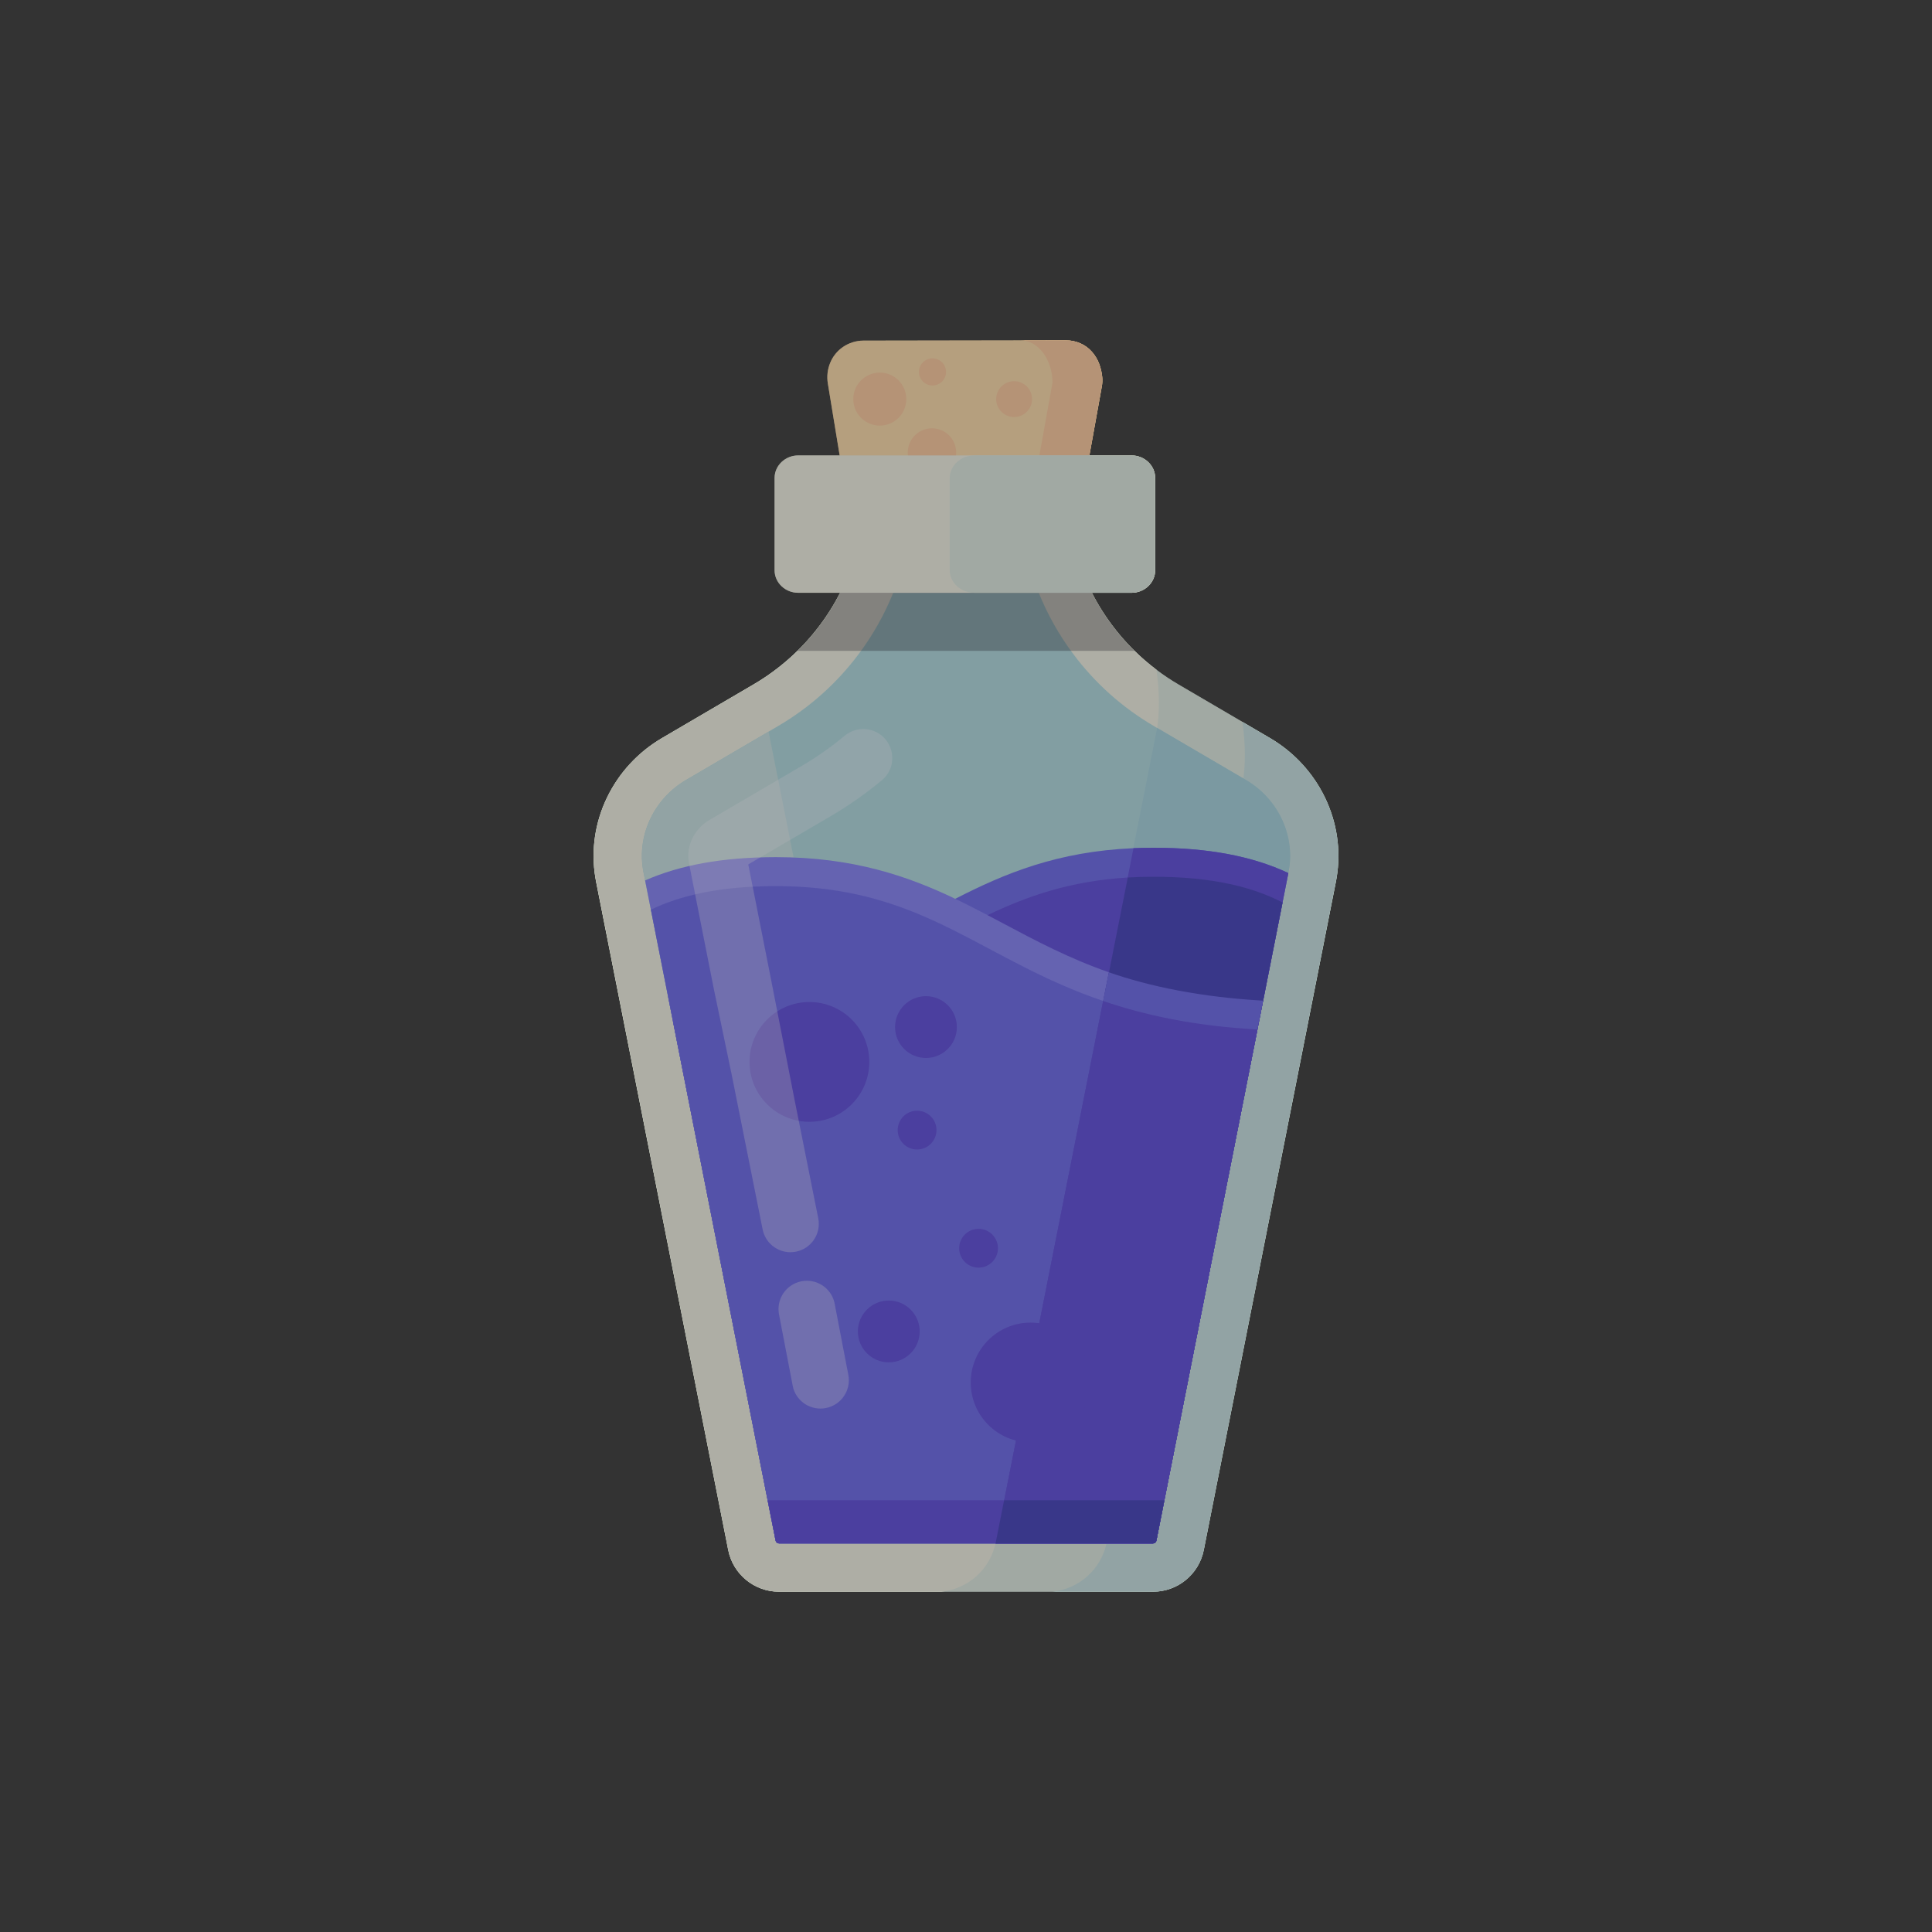 <?xml version="1.0" encoding="utf-8"?>
<!-- Generator: Adobe Illustrator 22.1.0, SVG Export Plug-In . SVG Version: 6.00 Build 0)  -->
<svg version="1.1" id="Layer_1" xmlns="http://www.w3.org/2000/svg" xmlns:xlink="http://www.w3.org/1999/xlink" x="0px" y="0px"
	 viewBox="0 0 1000 1000" style="enable-background:new 0 0 1000 1000;" xml:space="preserve">
<rect x="0" y="0" width="1000" height="1000" fill="#333333" stroke="none"/>
<style type="text/css">
	.st0{fill:#DDEEDB;}
	.st1{fill:#F3F7DE;}
	.st2{fill:#C4E5DC;}
	.st3{fill:#AADCD9;}
	.st4{fill:#9ED3D7;}
	.st5{fill:#5E5EE5;}
	.st6{fill:#4F3DD3;}
	.st7{fill:#7979F2;}
	.st8{fill:#3131AF;}
	.st9{opacity:0.3;fill:#FFFFFF;}
	.st10{opacity:0.3;}
	.st11{fill:#FFDD9D;}
	.st12{fill:#FFC98F;}
	.st13{opacity:0.4;fill:#464151;enable-background:new    ;}
</style>
<g>
	<g>
		<path class="st0" d="M691.825,454.329c-0.12,0.73-0.26,1.47-0.4,2.2l-68.35,345.75
			c-2.48,12.55-13.49,21.59-26.28,21.59H403.205
			c-12.79,0-23.8-9.04-26.28-21.59l-68.35-345.75
			c-0.15-0.73-0.28-1.47-0.4-2.2
			c-4.82-28.83,9.28-57.55,34.51-72.32l47.41-27.77
			c13.52-7.93,25.16-18.41,34.37-30.72
			c9.2-12.31,15.96-26.43,19.73-41.65h111.61
			c3.77,15.22,10.53,29.34,19.73,41.65
			c6.52,8.72,14.26,16.52,23.03,23.14c3.61,2.74,7.39,5.26,11.34,7.58
			l33.16,19.42l12.8,7.5l1.45,0.85
			C682.545,396.779,696.645,425.499,691.825,454.329z"/>
		<path class="st1" d="M598.735,378.219c-0.14,0.88-0.3,1.76-0.48,2.64
			L515.419,798.219c-2.76,13.92-14.28,24.23-28.14,25.65h-84.074
			c-12.79,0-23.8-9.04-26.28-21.59l-68.35-345.75
			c-0.15-0.73-0.28-1.47-0.4-2.2
			c-4.82-28.83,9.28-57.55,34.51-72.32l47.41-27.77
			c8.32-4.88,15.93-10.73,22.69-17.37
			c4.23-4.15,8.13-8.62,11.68-13.35c3.99-5.34,7.52-11.02,10.55-16.98
			c3.95-7.79,7.05-16.05,9.18-24.67h111.61
			c2.13,8.62,5.23,16.88,9.18,24.67c3.03,5.96,6.56,11.64,10.55,16.98
			c3.54,4.74,7.44,9.2,11.67,13.35c3.56,3.5,7.35,6.76,11.36,9.79
			C600.195,357.869,600.315,368.769,598.735,378.219z"/>
		<path class="st2" d="M691.825,454.329c-0.12,0.73-0.26,1.47-0.4,2.2l-68.35,345.75
			c-2.48,12.55-13.49,21.59-26.28,21.59h-52.06
			c6.89-0.71,13.2-3.61,18.15-8.07c4.84-4.35,8.38-10.2,9.85-16.93
			h24.23c0.85,0,1.59-0.6,1.75-1.44l35.37-178.9l8.1-40.97l8.84-44.7
			l2.53-12.79l10.46-52.94l3.02-15.23l0.04-0.22
			c0.12-0.6,0.23-1.21,0.32-1.81c0.92-5.79-11.08-25.65-24.75-41.44
			l0.11-0.57c0.18-0.88,0.34-1.76,0.48-2.64
			c1.58-9.45,1.46-20.35-0.17-31.56l12.8,7.5l1.45,0.85
			C682.545,396.779,696.645,425.499,691.825,454.329z"/>
		<path class="st3" d="M667.225,449.869c-0.09,0.6-0.2,1.21-0.32,1.81
			l-0.04,0.22l-3.02,15.23l-10.46,52.94l-2.53,12.79l-8.84,44.7
			l-8.1,40.97L598.545,797.429c-0.16,0.84-0.9,1.44-1.75,1.44H403.205
			c-0.69,0-1.31-0.4-1.59-1c-0.08-0.13-0.13-0.28-0.16-0.44l-34.99-177
			l-18.12-91.68l-2.54-12.86l-8.91-45.05l-2.99-15.13l-0.8-4.03
			c-0.12-0.6-0.23-1.21-0.32-1.81c-2.95-18.44,6.21-36.73,22.32-46.17
			l42.71-25.01l4.91-2.88c16.37-9.6,30.41-22.15,41.76-37.31
			c7.34-9.82,13.3-20.41,17.83-31.63h75.37
			c4.53,11.22,10.49,21.8,17.82,31.62
			c11.34,15.17,25.39,27.73,41.76,37.32l1.68,0.99l45.93,26.9
			C660.995,413.139,670.165,431.419,667.225,449.869z"/>
		<path class="st2" d="M481.195,797.869h-79.58c-0.08-0.13-0.13-0.28-0.16-0.44
			l-34.99-177l-18.12-91.68l-2.54-12.86l-8.91-45.05l-2.99-15.13
			l-0.8-4.03c-0.12-0.6-0.23-1.21-0.32-1.81
			c-2.95-18.44,6.21-36.73,22.32-46.17l42.71-25.01L481.195,797.869z"/>
		<path class="st4" d="M667.226,449.87c-0.09,0.6-0.2,1.21-0.32,1.81l-0.04,0.22
			l-3.02,15.23l-10.46,52.94l-2.53,12.79l-8.84,44.7l-1.2,6.08
			l-0.87,4.38l-6.03,30.51L604.256,768.54l-1.58,8l-4.13,20.89
			c-0.16,0.84-0.9,1.44-1.75,1.44h-81.5l6.01-30.33l49.64-250.45l28-141.29
			l45.93,26.9C660.996,413.14,670.166,431.42,667.226,449.87z"/>
		<path class="st5" d="M666.865,451.899l-3.02,15.23l-10.46,52.94l-2.53,12.79
			l-16.94,85.67L598.545,797.429c-0.16,0.84-0.9,1.44-1.75,1.44H403.205
			c-0.85,0-1.59-0.6-1.75-1.44l-34.99-177l-18.12-91.68l-2.54-12.86
			l1.63-2.11c62.76-3.83,97.19-21.99,130.24-39.7
			c0.33-0.18,0.67-0.36,1-0.54c3-1.6,5.98-3.2,8.95-4.77
			c2.26-1.2,4.53-2.38,6.81-3.55c25.67-13.18,52.95-24.5,92.26-26.2
			c3.22-0.14,6.53-0.21,9.92-0.22h0.46
			C625.195,438.799,648.085,443.089,666.865,451.899z"/>
		<path class="st6" d="M663.845,467.129l-10.46,52.94l-2.53,12.79l-16.94,85.67
			L598.545,797.429c-0.16,0.84-0.9,1.44-1.75,1.44H403.205
			c-0.85,0-1.59-0.6-1.75-1.44l-34.99-177l-18.12-91.68
			c72.51-4.43,109.69-27.37,146.29-46.72
			c5.48-2.89,10.94-5.71,16.51-8.36
			c20.75-9.91,42.93-17.68,72.59-19.47
			c4.15-0.26,8.45-0.39,12.91-0.4
			C627.565,453.749,648.515,459.179,663.845,467.129z"/>
		<path class="st7" d="M653.385,520.069l-2.53,12.79l-16.94,85.67L598.545,797.429
			c-0.16,0.84-0.9,1.44-1.75,1.44H403.205c-0.85,0-1.59-0.6-1.75-1.44
			l-34.99-177l-18.12-91.68l-2.54-12.86l-8.91-45.05l-2.99-15.13
			c18.32-8.06,40.42-12,67.41-12.05h0.44c40.05,0,68.45,9.97,92.68,21.56
			c2.35,1.13,4.66,2.26,6.94,3.41c3.26,1.64,6.53,3.34,9.77,5.04
			c2.78,1.46,5.54,2.93,8.26,4.37c16.73,8.9,33.75,17.94,54.52,25.21
			c20.92,7.33,45.66,12.85,77.76,14.63L653.385,520.069z"/>
		<path class="st5" d="M650.856,532.86l-8.84,44.7l-1.2,6.08l-0.87,4.38
			l-6.03,30.51L604.256,768.54l-1.58,8l-4.13,20.89
			c-0.16,0.84-0.9,1.44-1.75,1.44H403.206c-0.85,0-1.59-0.6-1.75-1.44
			l-4.13-20.89l-1.58-8l-29.28-148.11L348.346,528.75l-2.54-12.86l-8.91-45.05
			c15.05-7.25,35.31-12.13,64.45-12.18c31.67-0.05,55.14,6.35,76.33,15.42
			c5.79,2.47,11.4,5.15,16.96,7.95c23.36,11.75,45.83,25.67,76.31,36.06
			C592.526,525.46,618.106,531.04,650.856,532.86z"/>
		<path class="st6" d="M666.865,451.899l-3.02,15.23l-10.46,52.94l-2.53,12.79
			l-16.94,85.67L598.545,797.429c-0.16,0.84-0.9,1.44-1.75,1.44h-81.42
			l6.01-30.33l65.31-329.52c3.22-0.14,6.53-0.21,9.92-0.22h0.46
			C625.195,438.799,648.085,443.089,666.865,451.899z"/>
		<path class="st8" d="M663.845,467.129l-10.04,50.81l-0.42,2.13l-2.53,12.79
			l-16.94,85.67L598.545,797.429c-0.16,0.84-0.9,1.44-1.75,1.44h-81.37
			l6-30.33l52.58-265.26l9.73-49.08c4.15-0.26,8.45-0.39,12.91-0.4
			C627.565,453.749,648.515,459.179,663.845,467.129z"/>
		<path class="st5" d="M653.805,517.939l-0.42,2.13l-2.53,12.79l-16.94,85.67
			L598.545,797.429c-0.16,0.84-0.9,1.44-1.75,1.44H515.335l6.01-30.33
			l52.58-265.29c0.03,0.01,0.05,0.02,0.08,0.03
			C594.895,510.589,621.785,516.159,653.805,517.939z"/>
		<path class="st6" d="M650.856,532.86l-8.84,44.7l-1.2,6.08l-6.9,34.89
			L604.256,768.54l-1.58,8l-4.13,20.89c-0.16,0.84-0.9,1.44-1.75,1.44h-81.5
			l4.42-22.33l1.59-8l49.64-250.45
			C592.526,525.46,618.106,531.04,650.856,532.86z"/>
		<path class="st6" d="M602.675,776.539l-4.13,20.89c-0.16,0.84-0.9,1.44-1.75,1.44
			H403.205c-0.85,0-1.59-0.6-1.75-1.44l-4.13-20.89H602.675z"/>
		<path class="st8" d="M602.675,776.539l-4.13,20.89c-0.16,0.84-0.9,1.44-1.75,1.44
			h-81.5l4.42-22.33H602.675z"/>
		<circle class="st6" cx="418.949" cy="549.641" r="31"/>
		<circle class="st6" cx="479.276" cy="531.61" r="16"/>
		<path class="st9" d="M456.51,403.799c-8.25,6.88-17.08,13.09-26.46,18.59l-4.95,2.9
			l-37.79,22.13l11.47,58l12.7,64.95l0.9,4.5l11.14,55.71
			c1.59,7.95-3.56,15.68-11.51,17.27c-0.97,0.19-1.94,0.29-2.9,0.29
			c-6.85,0-12.97-4.82-14.37-11.8L382.45,574.869l-3.64-18.21l-9.46-45.42
			l-12.7-64.23c-0.06-0.26-0.1-0.48-0.13-0.69l-0.04-0.24
			c-0.11-0.7-0.18-1.41-0.21-2.11c-0.38-7.73,3.84-15.39,10.97-19.56
			l0.75-0.44l41.95-24.57l4.93-2.89c7.88-4.62,15.3-9.83,22.24-15.61
			c4.26-3.54,10.08-4.54,15.23-2.5
			C462.871,382.579,465.21,396.539,456.51,403.799z"/>
		<circle class="st6" cx="474.68" cy="584.938" r="10.042"/>
		<circle class="st6" cx="533.447" cy="715.571" r="31"/>
		<circle class="st6" cx="460.03" cy="689.152" r="16"/>
		<circle class="st6" cx="506.505" cy="646.09" r="10.042"/>
		<path class="st10" d="M587.205,336.869H412.785c4.23-4.15,8.13-8.62,11.68-13.35
			c3.99-5.34,7.52-11.02,10.55-16.98h129.97
			c3.03,5.96,6.56,11.64,10.55,16.98
			C579.075,328.259,582.975,332.719,587.205,336.869z"/>
		<g>
			<path class="st11" d="M570.311,199.987l-8.546,47.435
				c0.01,6.26-1.969,11.923-5.152,15.941c-3.465,3.7-8.392,6.026-13.828,6.035
				l-86.698,0.14c-10.461,0.017-19.029-8.524-19.046-18.984l-8.549-52.058
				c-1.197-7.289,1.749-14.769,7.859-18.92c3.033-2.06,6.686-3.269,10.608-3.276
				l104.653-0.169c2.718-0.004,5.311,0.571,7.658,1.608
				c4.584,2.026,7.975,6.015,9.714,10.716c0.756,2.046,1.279,4.269,1.523,6.608
				C570.678,196.704,570.604,198.363,570.311,199.987z"/>
			<path class="st12" d="M570.32,199.937l-8.555,47.485
				c0.01,6.26-1.969,11.923-5.152,15.941c-3.113,3.323-7.392,5.531-12.169,5.95
				c-0.541,0.06-1.094,0.084-1.659,0.085l-23.345,0.038
				c9.06-0.015,16.458-9.911,16.438-21.972l8.897-49.388
				c-0.02-12.061-7.449-21.921-16.509-21.907l23.345-0.038
				c2.718-0.004,5.311,0.571,7.658,1.608c4.585,2.026,7.976,6.015,9.714,10.716
				c0.826,2.235,1.374,4.682,1.583,7.261
				C570.682,197.126,570.571,198.545,570.32,199.937z"/>
			<circle class="st12" cx="482.385" cy="234.223" r="12.522"/>
			<circle class="st12" cx="482.651" cy="192.509" r="7.008"/>
			<circle class="st12" cx="455.381" cy="206.577" r="13.71"/>
			<circle class="st12" cx="524.908" cy="206.577" r="9.272"/>
		</g>
		<path class="st1" d="M597.922,247.402v47.76c0,6.42-5.5,11.67-12.23,11.67H413.151
			c-6.73,0-12.23-5.25-12.23-11.67v-47.76c0-6.42,5.5-11.67,12.23-11.67h172.54
			C592.422,235.732,597.922,240.982,597.922,247.402z"/>
		<path class="st0" d="M597.922,247.402v47.76c0,6.42-5.5,11.67-12.23,11.67H504.411
			c-7.06,0-12.82-5.25-12.82-11.67v-47.76c0-6.42,5.76-11.67,12.82-11.67
			h81.28C592.422,235.732,597.922,240.982,597.922,247.402z"/>
		<path class="st9" d="M431.884,674.132l7.209,37.497
			c1.526,7.956-3.685,15.647-11.65,17.176
			c-7.36,1.418-14.493-2.943-16.737-9.9c-0.086-0.266-0.162-0.536-0.229-0.809
			l-0.015-0.048l-7.236-37.678c-1.529-7.965,3.682-15.656,11.647-17.185
			C422.59,661.705,430.064,666.566,431.884,674.132z"/>
	</g>
	<path class="st13" d="M657.315,382.009l-1.45-0.85l-12.8-7.5l-33.16-19.42
		c-3.95-2.32-7.73-4.84-11.34-7.58c-1.051-0.793-2.085-1.605-3.106-2.432
		c-0.32-0.259-0.63-0.527-0.946-0.789c-0.708-0.586-1.415-1.173-2.108-1.775
		c-0.33-0.287-0.653-0.582-0.979-0.872c-0.66-0.586-1.317-1.175-1.963-1.775
		c-0.364-0.339-0.722-0.685-1.081-1.028c-0.555-0.53-1.107-1.063-1.651-1.603
		c-0.564-0.56-1.116-1.129-1.668-1.7c-0.446-0.462-0.895-0.92-1.333-1.389
		c-0.531-0.568-1.048-1.147-1.567-1.725c-0.436-0.485-0.877-0.965-1.304-1.457
		c-0.528-0.608-1.04-1.23-1.555-1.849c-0.393-0.472-0.793-0.937-1.178-1.414
		c-0.882-1.095-1.747-2.204-2.589-3.331c-0.915-1.225-1.799-2.472-2.666-3.732
		c-0.122-0.178-0.247-0.354-0.368-0.533c-0.824-1.212-1.623-2.442-2.4-3.685
		c-0.135-0.215-0.269-0.432-0.402-0.648c-0.773-1.253-1.525-2.519-2.25-3.801
		c-0.097-0.172-0.19-0.346-0.287-0.518c-0.695-1.244-1.369-2.5-2.02-3.77
		h20.549c6.73,0,12.23-5.25,12.23-11.67v-47.76c0-6.42-5.5-11.67-12.23-11.67
		h-21.82l6.449-35.796c0.251-1.392,0.362-2.811,0.247-4.22
		c-0.01-0.118-0.029-0.231-0.04-0.349c-0.009-0.101-0.01-0.203-0.02-0.304
		c-0.025-0.242-0.066-0.478-0.097-0.718c-0.033-0.255-0.063-0.51-0.103-0.762
		c-0.057-0.363-0.127-0.72-0.198-1.077c-0.046-0.232-0.087-0.466-0.138-0.695
		c-0.088-0.389-0.19-0.769-0.293-1.149c-0.051-0.187-0.095-0.378-0.149-0.563
		c-0.164-0.555-0.343-1.1-0.539-1.632c-0.001-0.004-0.003-0.008-0.004-0.012
		c0-0,0-0-0-0c0-0-0-0-0-0
		c-0.033-0.09-0.077-0.174-0.111-0.263c-0.641-1.663-1.48-3.238-2.517-4.658
		c-0.538-0.737-1.143-1.418-1.78-2.067c-0.864-0.88-1.813-1.668-2.845-2.351
		c-0.78-0.517-1.592-0.992-2.461-1.376c-0.587-0.259-1.189-0.49-1.805-0.69
		c-1.231-0.4-2.516-0.676-3.84-0.815c-0.662-0.07-1.334-0.105-2.013-0.104
		l-23.345,0.038h0l-81.307,0.132c-3.923,0.006-7.576,1.215-10.608,3.276
		c-6.11,4.151-9.056,11.631-7.859,18.92l6.115,37.237h-21.457
		c-6.73,0-12.23,5.25-12.23,11.67v47.76c0,6.42,5.5,11.67,12.23,11.67h21.706
		c-0.65,1.269-1.323,2.525-2.018,3.768c-0.097,0.173-0.191,0.348-0.288,0.521
		c-0.725,1.282-1.478,2.548-2.25,3.801c-0.133,0.216-0.267,0.432-0.402,0.648
		c-0.778,1.243-1.577,2.472-2.4,3.685c-0.121,0.179-0.246,0.355-0.368,0.533
		c-0.866,1.26-1.75,2.507-2.666,3.732c-0.835,1.113-1.693,2.208-2.567,3.291
		c-0.101,0.126-0.203,0.251-0.304,0.377c-1.77,2.176-3.617,4.29-5.54,6.336
		c-0.094,0.1-0.187,0.2-0.281,0.3c-0.977,1.032-1.971,2.049-2.986,3.045
		c-0.003,0.003-0.006,0.006-0.009,0.008c-0.778,0.765-1.571,1.516-2.372,2.259
		c-0.166,0.154-0.333,0.306-0.5,0.459c-0.661,0.606-1.33,1.205-2.005,1.796
		c-0.197,0.172-0.393,0.345-0.591,0.516c-0.716,0.619-1.441,1.229-2.174,1.83
		c-0.134,0.11-0.265,0.222-0.4,0.332c-0.881,0.717-1.772,1.423-2.675,2.116
		c-0.082,0.063-0.167,0.124-0.249,0.187c-0.788,0.601-1.585,1.192-2.39,1.774
		c-0.272,0.197-0.547,0.389-0.821,0.584c-0.632,0.449-1.269,0.892-1.911,1.329
		c-0.312,0.212-0.624,0.423-0.938,0.632c-0.647,0.431-1.3,0.854-1.957,1.273
		c-0.288,0.184-0.573,0.37-0.863,0.551c-0.937,0.586-1.882,1.163-2.838,1.724
		l-47.41,27.77c-25.23,14.77-39.33,43.49-34.51,72.32
		c0.12,0.73,68.75,347.95,68.75,347.95c2.48,12.55,13.49,21.59,26.28,21.59
		h85.2h56.33h16.57h35.49c12.79,0,23.8-9.04,26.28-21.59
		c0,0,68.63-347.22,68.75-347.95C696.645,425.499,682.545,396.779,657.315,382.009z"/>
</g>
</svg>
